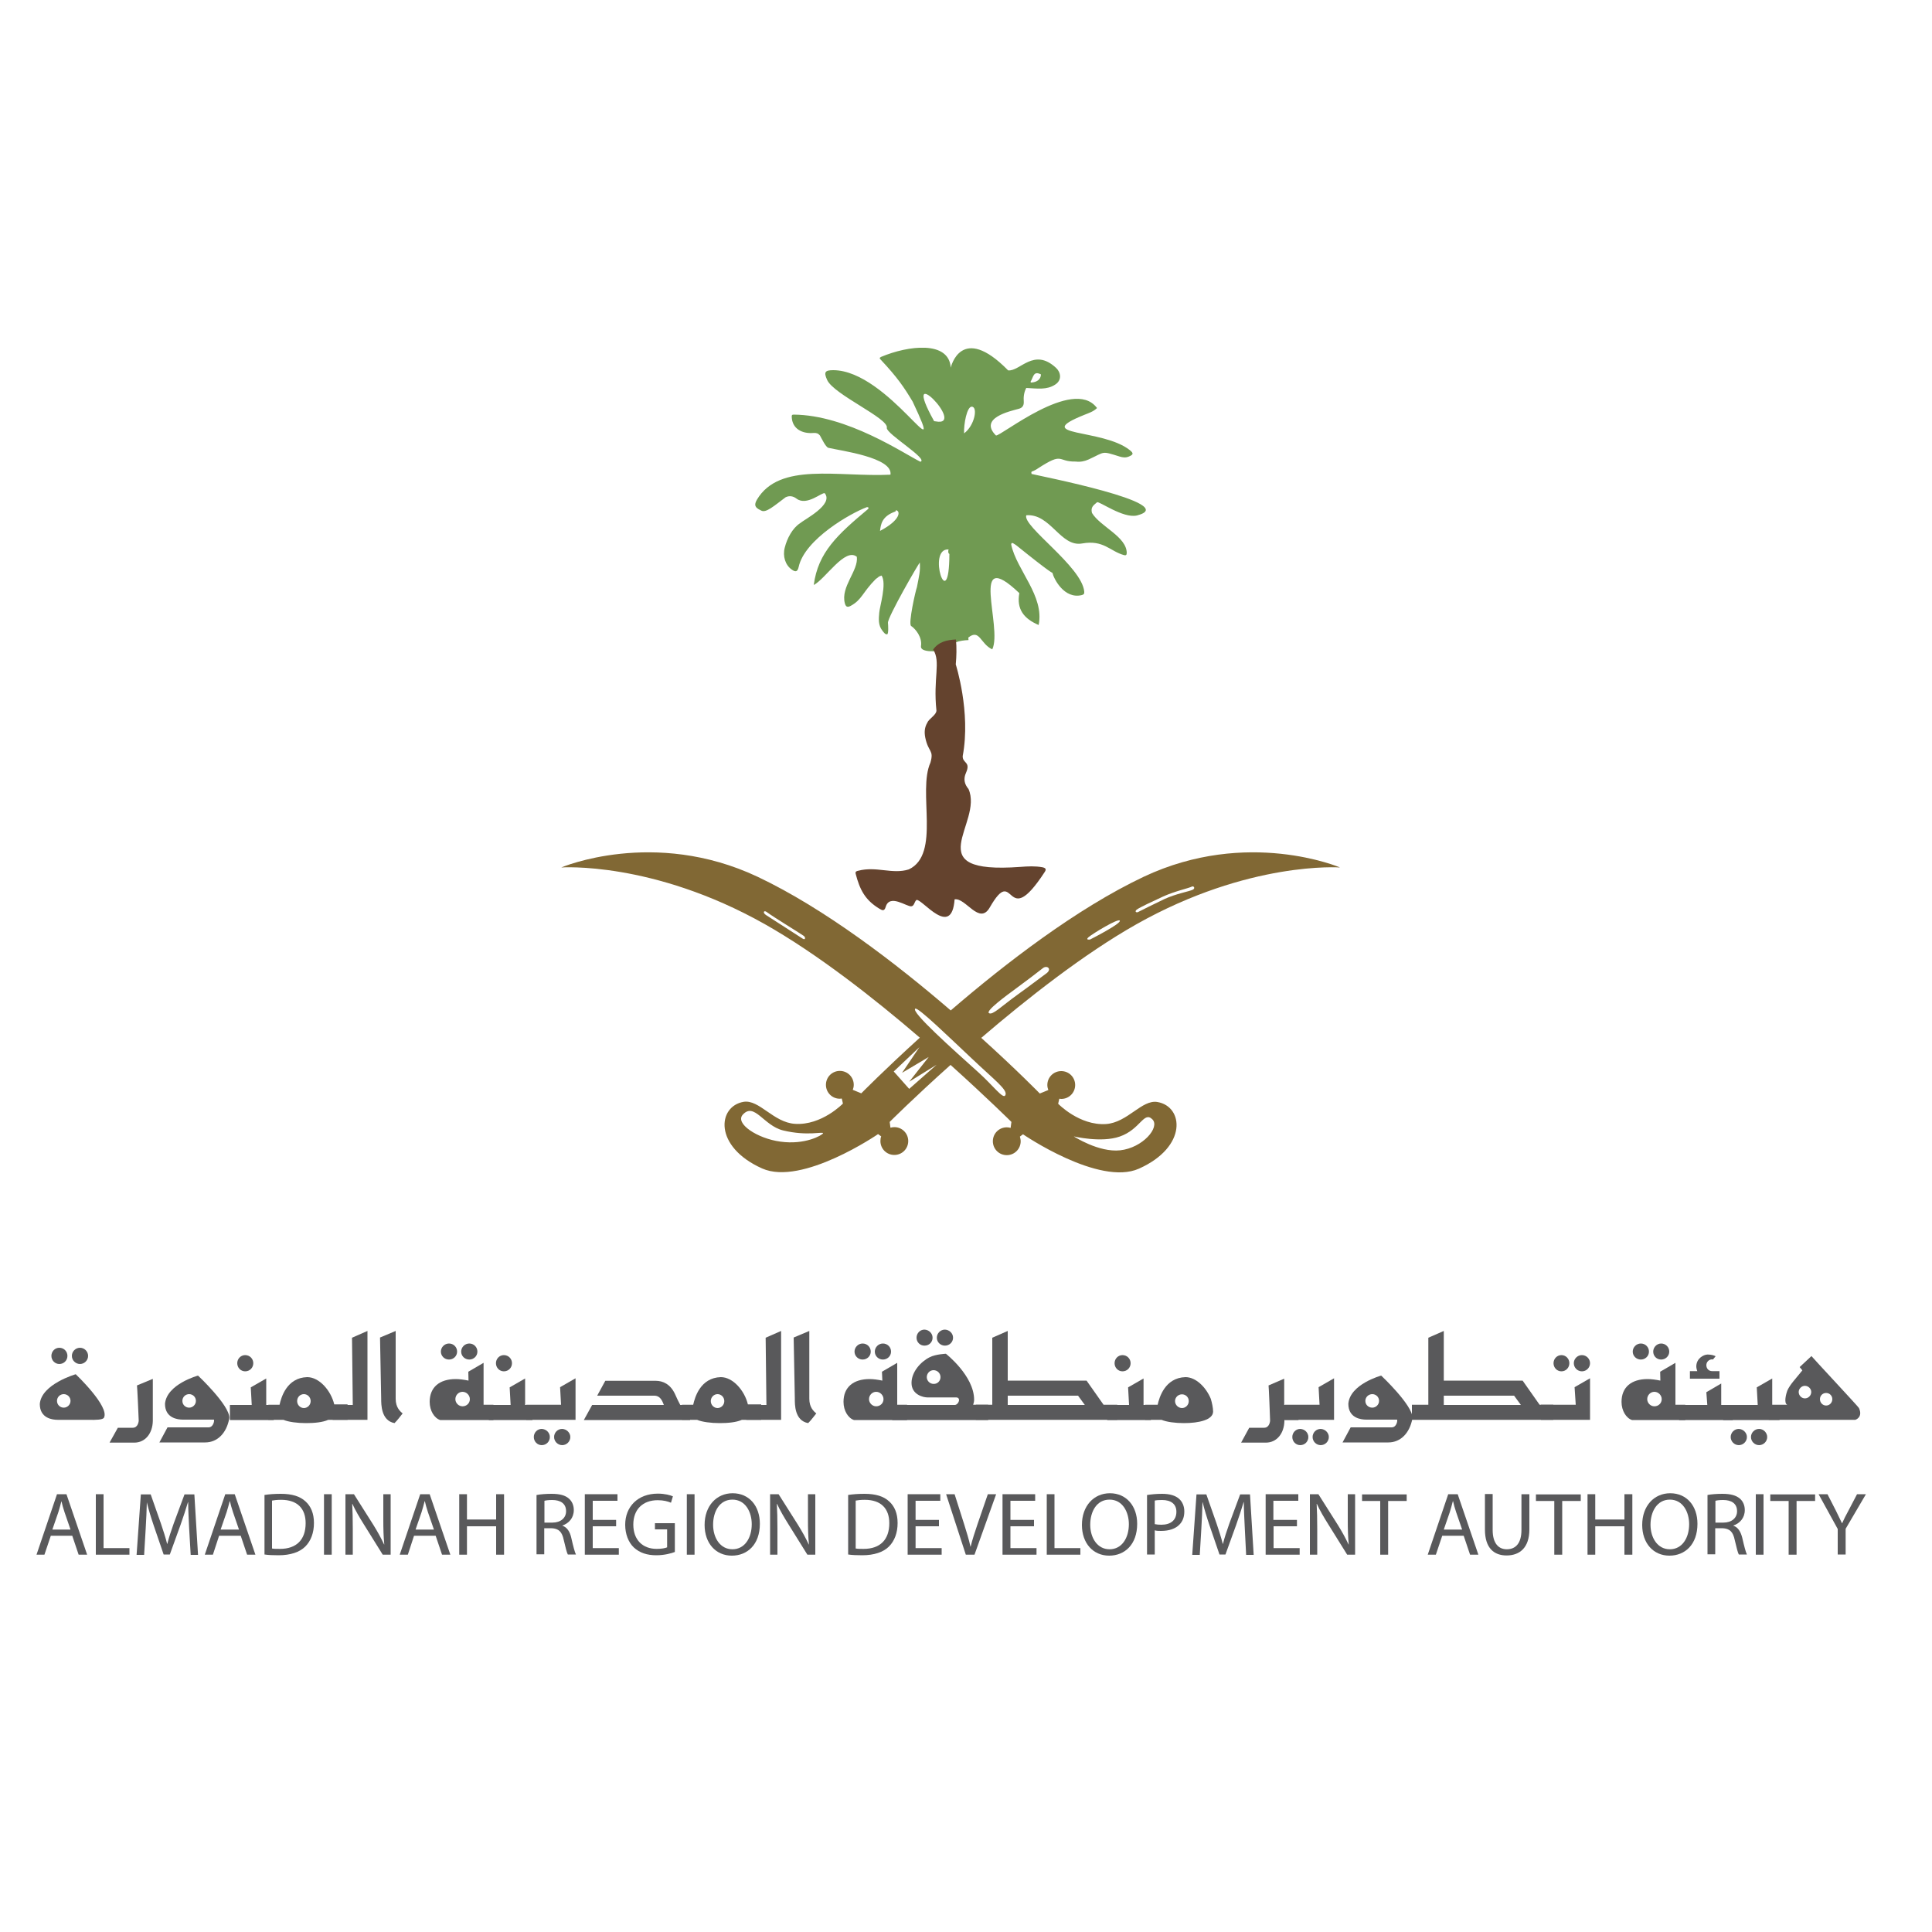 <?xml version="1.0" encoding="utf-8"?>
<!-- Generator: Adobe Illustrator 23.0.1, SVG Export Plug-In . SVG Version: 6.00 Build 0)  -->
<svg version="1.1" id="Layer_1" xmlns="http://www.w3.org/2000/svg" xmlns:xlink="http://www.w3.org/1999/xlink" x="0px" y="0px"
	 viewBox="0 0 100 100" style="enable-background:new 0 0 100 100;" xml:space="preserve">
<style type="text/css">
	.st0{clip-path:url(#SVGID_2_);fill:#709A52;}
	.st1{clip-path:url(#SVGID_2_);fill:#64432E;}
	.st2{clip-path:url(#SVGID_2_);fill:#643F21;}
	.st3{clip-path:url(#SVGID_2_);fill:#816834;}
	.st4{clip-path:url(#SVGID_2_);fill:#59595B;}
	.st5{fill:#59595B;}
	.st6{clip-path:url(#SVGID_4_);fill:#59595B;}
	.st7{clip-path:url(#SVGID_6_);fill:#59595B;}
	.st8{clip-path:url(#SVGID_8_);fill:#59595B;}
	.st9{clip-path:url(#SVGID_10_);fill:#59595B;}
</style>
<g>
	<defs>
		<rect id="SVGID_1_" x="-8.03" y="18" width="114.41" height="64.51"/>
	</defs>
	<clipPath id="SVGID_2_">
		<use xlink:href="#SVGID_1_"  style="overflow:visible;"/>
	</clipPath>
	<path class="st0" d="M54.58,24.79L54.58,24.79L54.58,24.79C54.58,24.79,54.58,24.79,54.58,24.79 M51.56,22.62
		C51.56,22.62,51.56,22.62,51.56,22.62C51.56,22.62,51.56,22.62,51.56,22.62L51.56,22.62z M49.9,22.43L49.9,22.43
		c-0.02-0.5,0.15-1.37,0.39-1.38C50.63,21.04,50.45,22.03,49.9,22.43 M49.1,28.44c-0.03,0.06-0.03,0.21,0.04,0.23
		C49.13,31.98,47.95,28.35,49.1,28.44 M48.43,21.81c-0.02,0-0.07-0.01-0.08-0.01C46.49,18.46,50.09,22.13,48.43,21.81 M48.17,23.77
		C48.16,23.77,48.16,23.77,48.17,23.77C48.16,23.76,48.16,23.76,48.17,23.77C48.17,23.76,48.17,23.77,48.17,23.77 M47.77,21.73
		L47.77,21.73 M45.55,27.48c0.04-0.34,0.09-0.75,0.78-1c0.03-0.01,0.04-0.04,0.04-0.07C46.61,26.43,46.65,26.9,45.55,27.48
		 M42.71,25.47L42.71,25.47C42.71,25.47,42.71,25.47,42.71,25.47C42.71,25.47,42.71,25.47,42.71,25.47 M45.69,20.37
		C45.69,20.37,45.69,20.37,45.69,20.37C45.69,20.37,45.69,20.37,45.69,20.37C45.69,20.37,45.69,20.37,45.69,20.37 M52.87,21
		L52.87,21L52.87,21L52.87,21z M53.88,19.38c-0.01,0.25-0.2,0.41-0.52,0.42c-0.01-0.01-0.01-0.03-0.02-0.04
		C53.49,19.53,53.48,19.17,53.88,19.38 M53.39,24.53c0-0.03,0-0.06-0.01-0.09c0.01-0.01,0.02-0.02,0.02-0.03
		c0.12-0.04,0.23-0.1,0.33-0.17c1.34-0.87,0.97-0.33,1.95-0.35c0.23,0.03,0.45-0.01,0.67-0.11c0.87-0.4,0.64-0.45,1.6-0.15
		c0.16,0.05,0.32,0.07,0.48,0c0.24-0.1,0.25-0.17,0.05-0.33c-1.41-1.13-5.17-0.7-2.35-1.83c0.22-0.09,0.45-0.16,0.63-0.33
		c0.04-0.02,0.01-0.04-0.01-0.06c-1.24-1.55-4.96,1.52-5.2,1.46c-0.91-0.91,0.75-1.26,1.18-1.38c0.19-0.05,0.27-0.17,0.26-0.37
		c-0.02-0.24,0.01-0.49,0.13-0.71l-0.01-0.01v0c0,0,0,0.01,0.01,0.01c0.57,0.03,1.06,0.11,1.49-0.17c0.38-0.24,0.29-0.65,0.05-0.87
		c-1.15-1.07-1.87,0.2-2.48,0.13c-2.44-2.49-2.97-0.14-2.97-0.14c-0.09-1.41-2.2-1.15-3.6-0.56c-0.11,0.05-0.08,0.09-0.02,0.15
		c0.87,0.93,1.2,1.42,1.65,2.17c1.88,4-1.25-1.62-4.11-1.63c-0.43,0-0.5,0.1-0.32,0.5c0.33,0.76,3.23,2.01,3.09,2.49
		c-0.02,0.31,2.18,1.62,1.74,1.75c-0.87-0.43-3.79-2.42-6.56-2.44c-0.09,0-0.1,0.03-0.1,0.11c0.02,0.64,0.56,0.89,1.13,0.84
		c0.14-0.01,0.24,0.02,0.33,0.13c0.08,0.14,0.3,0.61,0.44,0.64c0.64,0.15,3.35,0.5,3.21,1.39c-2.72,0.13-5.74-0.67-6.91,1.29
		c-0.16,0.28-0.11,0.41,0.19,0.55l0.01,0.01l0.01,0c0.24,0.16,0.68-0.24,1.27-0.68c0.2-0.1,0.4-0.06,0.57,0.07
		c0.53,0.4,1.32-0.35,1.46-0.28c0.47,0.59-1.05,1.35-1.29,1.56c-0.38,0.25-0.66,0.77-0.78,1.25c-0.12,0.45,0.03,0.91,0.36,1.14
		c0.21,0.15,0.3,0.11,0.36-0.14c0.31-1.43,2.71-2.79,3.53-3.09c0.06,0,0.11,0.01,0.07,0.09c-1.59,1.33-2.6,2.25-2.82,3.94
		c0.61-0.32,1.62-1.96,2.23-1.46c0.09,0.72-0.85,1.55-0.62,2.41c0.05,0.18,0.13,0.22,0.3,0.13c0.59-0.32,0.61-0.7,1.3-1.39
		c0.06-0.04,0.11-0.08,0.17-0.13c0.04-0.02,0.08-0.03,0.13-0.05c0.28,0.41-0.1,1.61-0.12,1.92c-0.03,0.32-0.06,0.65,0.16,0.93
		c0.07,0.09,0.15,0.21,0.25,0.19c0.08-0.02,0.05-0.5,0.04-0.59c-0.03-0.28,1.61-3.12,1.65-3.12c0.03,0.47-0.04,0.69-0.15,1.27
		c-0.07,0.18-0.46,1.9-0.3,2.01c0.24,0.16,0.58,0.59,0.51,1.04c-0.06,0.36,0.92,0.29,1.27,0.19c0,0.01,0.01,0.01,0.01,0.02
		c0.28-0.4,0.71-0.5,1.18-0.52c0-0.04-0.01-0.09-0.01-0.13c0.59-0.47,0.62,0.33,1.24,0.61c0.55-1.14-1.24-5.42,1.4-2.91
		c-0.15,0.83,0.23,1.32,1,1.65c0.31-1.5-1.14-2.84-1.42-4.16c0-0.06,0.02-0.11,0.1-0.07c0.06,0.03,0.11,0.07,0.17,0.11
		c1.8,1.45,1.87,1.43,1.86,1.41c0,0,0,0,0,0c0,0,0,0,0,0c0.07,0.31,0.61,1.39,1.53,1.16c0.1-0.03,0.13-0.07,0.12-0.18
		c-0.12-1.3-3.21-3.38-3-3.95c1.26-0.1,1.77,1.66,2.89,1.46c1.11-0.2,1.44,0.4,2.16,0.6c0.1,0.03,0.15,0,0.15-0.11
		c-0.01-0.85-1.37-1.36-1.8-2.07c-0.08-0.31,0.09-0.4,0.26-0.55c0.09-0.09,1.35,0.85,2.07,0.68C61.22,26.07,53.63,24.6,53.39,24.53"
		/>
	<path class="st1" d="M48.77,33.39L48.77,33.39L48.77,33.39C48.77,33.39,48.77,33.38,48.77,33.39
		C48.77,33.38,48.77,33.39,48.77,33.39 M47.06,46.74C47.06,46.74,47.06,46.74,47.06,46.74C47.06,46.74,47.06,46.74,47.06,46.74
		C47.06,46.74,47.06,46.74,47.06,46.74 M48.3,33.62c0.41,0.64-0.01,1.47,0.17,3.16c-0.01,0.24-0.39,0.41-0.48,0.64
		c-0.14,0.24-0.15,0.49-0.1,0.75c0.16,0.79,0.46,0.63,0.27,1.3c-0.68,1.5,0.55,4.74-1.12,5.53c-0.85,0.27-1.68-0.18-2.62,0.07
		c-0.09,0.02-0.16,0.04-0.13,0.16c0.21,0.81,0.48,1.35,1.22,1.8c0.15,0.09,0.26,0.15,0.33-0.08c0.2-0.71,1.09-0.01,1.33-0.04
		c0.16-0.02,0.15-0.24,0.27-0.33c0.3-0.05,1.82,2.02,1.97-0.03c0.57-0.1,1.28,1.36,1.82,0.42c1.34-2.34,0.77,1.34,2.84-1.83
		c0.1-0.15,0.06-0.21-0.11-0.25c-0.38-0.07-0.76-0.05-1.14-0.02c-5.42,0.4-1.9-2.25-2.69-4.03C49.91,40.58,49.86,40.31,50,40
		c0.26-0.59-0.19-0.48-0.17-0.87c0.43-2.28-0.36-4.74-0.36-4.74c0.04-0.43,0.05-0.86,0.01-1.29C49.01,33.12,48.58,33.22,48.3,33.62"
		/>
	<polyline class="st2" points="49.21,28.71 49.21,28.71 49.21,28.71 	"/>
	<path class="st3" d="M58.84,47.08c0.16-0.12,0.81-0.42,1.37-0.68c0.62-0.28,1.3-0.42,1.48-0.51c0.1-0.05,0.19,0.09,0.05,0.16
		c-0.18,0.09-0.88,0.21-1.48,0.49c-0.53,0.25-1.18,0.58-1.36,0.67C58.8,47.25,58.72,47.17,58.84,47.08 M56.42,48.63
		c0,0-0.26,0.04-0.08-0.12c0.22-0.19,1.54-0.99,1.62-0.86C58.06,47.8,56.42,48.63,56.42,48.63 M54.15,50.39
		c-0.24,0.17-0.89,0.67-1.45,1.07c-0.88,0.63-1.32,1.1-1.51,0.98c-0.19-0.11,0.87-0.89,1.39-1.27c0.56-0.41,1.16-0.87,1.4-1.06
		C54.2,49.94,54.47,50.16,54.15,50.39 M52.03,56.7c-0.12,0.19-0.62-0.5-1.36-1.17c-1.4-1.26-3.51-3.14-3.3-3.32
		c0.13-0.11,1.79,1.51,2.91,2.56C51.48,55.91,52.2,56.43,52.03,56.7 M47.06,56.36l-0.8-0.9l1.33-1.26l-0.9,1.33l1.38-0.82
		l-1.01,1.28l1.42-0.88L47.06,56.36z M41.54,48.58c-0.21-0.13-1.53-0.99-1.88-1.21c-0.21-0.13-0.12-0.28,0.03-0.16
		c0.35,0.26,1.62,1.03,1.91,1.23C41.71,48.52,41.69,48.68,41.54,48.58 M57.95,58.83c1.08-0.37,1.25-1.34,1.7-0.89
		c0.4,0.41-0.5,1.47-1.67,1.6c-1.11,0.12-2.4-0.72-2.4-0.72S57,59.16,57.95,58.83 M40.39,59.09c-1.19-0.16-2.37-0.94-1.94-1.4
		c0.6-0.65,1.07,0.57,2.08,0.82c1.27,0.31,2.11,0.04,2.07,0.15C42.55,58.76,41.67,59.27,40.39,59.09 M69.36,44.9
		c0,0-4.79-2.05-10.16,0.48c-3.47,1.64-7.18,4.5-9.99,6.92c-2.81-2.42-6.53-5.28-10-6.92c-5.37-2.53-10.16-0.48-10.16-0.48
		s4.72-0.34,10.53,2.93c2.71,1.53,5.66,3.84,8.03,5.88c-1.84,1.67-3.03,2.88-3.03,2.88l-0.44-0.18c0.03-0.08,0.05-0.17,0.05-0.26
		c0-0.4-0.32-0.72-0.72-0.72c-0.4,0-0.72,0.32-0.72,0.72c0,0.4,0.32,0.72,0.72,0.72c0.03,0,0.07-0.01,0.1-0.01l0.06,0.26
		c0,0-1.1,1.14-2.48,1.05c-1.12-0.07-1.85-1.27-2.66-1.14c-1.35,0.23-1.57,2.32,0.96,3.45c2.07,0.92,6-1.78,6-1.78l0.16,0.12
		c-0.03,0.07-0.04,0.15-0.04,0.24c0,0.4,0.32,0.72,0.72,0.72c0.4,0,0.72-0.32,0.72-0.72c0-0.4-0.32-0.72-0.72-0.72
		c-0.07,0-0.13,0.01-0.2,0.03l-0.04-0.3c0,0,1.26-1.26,3.15-2.95c1.89,1.7,3.15,2.95,3.15,2.95l-0.04,0.31
		c-0.06-0.02-0.13-0.03-0.2-0.03c-0.4,0-0.72,0.32-0.72,0.72c0,0.4,0.32,0.72,0.72,0.72c0.4,0,0.72-0.32,0.72-0.72
		c0-0.08-0.02-0.16-0.04-0.24l0.16-0.12c0,0,3.94,2.7,6,1.78c2.53-1.13,2.31-3.22,0.96-3.45c-0.81-0.14-1.54,1.06-2.66,1.14
		c-1.38,0.09-2.48-1.05-2.48-1.05l0.06-0.26c0.03,0,0.07,0.01,0.1,0.01c0.4,0,0.72-0.32,0.72-0.72c0-0.4-0.32-0.72-0.72-0.72
		c-0.4,0-0.72,0.32-0.72,0.72c0,0.09,0.02,0.18,0.05,0.26l-0.44,0.18c0,0-1.18-1.21-3.03-2.88c2.38-2.04,5.32-4.35,8.03-5.88
		C64.65,44.55,69.36,44.9,69.36,44.9"/>
	<path class="st4" d="M4.56,70.18c0,0.23-0.19,0.42-0.42,0.42c-0.23,0-0.42-0.19-0.42-0.42c0-0.23,0.19-0.42,0.42-0.42
		C4.37,69.76,4.56,69.95,4.56,70.18 M3.65,72.51c0-0.2-0.16-0.35-0.35-0.35c-0.2,0-0.35,0.16-0.35,0.35c0,0.2,0.16,0.35,0.35,0.35
		C3.49,72.86,3.65,72.7,3.65,72.51 M3.49,70.18c0,0.23-0.18,0.42-0.42,0.42c-0.23,0-0.41-0.19-0.41-0.42c0-0.23,0.18-0.42,0.41-0.42
		C3.31,69.76,3.49,69.95,3.49,70.18 M3.92,71.13c0,0,1.77,1.68,1.46,2.25c-0.06,0.11-0.42,0.12-0.8,0.11H2.99
		c-0.28,0-0.93-0.08-0.93-0.82C2.14,71.64,3.92,71.13,3.92,71.13"/>
	<path class="st4" d="M7.09,71.71l0.82-0.34v2.17c-0.01,0.65-0.39,1.13-0.96,1.13H5.67L6.1,73.9h0.77c0.29,0,0.31-0.36,0.31-0.37
		C7.18,73.42,7.1,71.71,7.09,71.71"/>
	<path class="st4" d="M10.14,72.51c0-0.2-0.16-0.35-0.35-0.35c-0.2,0-0.35,0.16-0.35,0.35c0,0.2,0.16,0.35,0.35,0.35
		C9.98,72.86,10.14,72.7,10.14,72.51 M10.25,71.2c0,0,1.62,1.52,1.62,2.18c0,0.02-0.01,0.05-0.01,0.07
		c-0.14,0.72-0.6,1.21-1.24,1.21H8.25l0.42-0.78h2.13c0.2,0,0.28-0.24,0.28-0.35c0-0.02,0-0.05-0.01-0.05H9.47
		c-0.28,0-0.93-0.08-0.93-0.82C8.63,71.64,10.25,71.2,10.25,71.2"/>
	<path class="st4" d="M13.11,70.56c0,0.23-0.18,0.42-0.42,0.42c-0.23,0-0.41-0.19-0.41-0.42c0-0.23,0.18-0.42,0.41-0.42
		C12.93,70.14,13.11,70.33,13.11,70.56 M14.17,72.72v0.77v0.01H11.9v-0.78h1.13l-0.05-0.91l0.8-0.46v1.37H14.17z"/>
	<path class="st4" d="M16.08,72.52c0-0.2-0.16-0.36-0.35-0.36c-0.2,0-0.35,0.16-0.35,0.36c0,0.2,0.16,0.36,0.35,0.36
		C15.92,72.88,16.08,72.72,16.08,72.52 M17.99,73.49h-1c-0.29,0.13-0.72,0.17-1.15,0.17c-0.45,0-0.91-0.06-1.17-0.17h-0.78v-0.78
		h0.58c0.08-0.36,0.36-1.4,1.43-1.43c0.63,0,1.23,0.7,1.4,1.41h0.69V73.49z"/>
</g>
<polygon class="st5" points="19.02,68.89 19.02,73.49 17.22,73.49 17.22,72.72 18.26,72.72 18.22,69.24 "/>
<g>
	<defs>
		<rect id="SVGID_3_" x="-8.03" y="18" width="114.41" height="64.51"/>
	</defs>
	<clipPath id="SVGID_4_">
		<use xlink:href="#SVGID_3_"  style="overflow:visible;"/>
	</clipPath>
	<path class="st6" d="M19.73,72.39l-0.06-3.16l0.81-0.34v3.51c0,0.45,0.23,0.65,0.36,0.76c-0.06,0.07-0.28,0.37-0.42,0.5
		C19.72,73.53,19.73,72.68,19.73,72.39"/>
	<path class="st6" d="M23.87,69.96c0-0.23,0.19-0.42,0.42-0.42c0.23,0,0.42,0.18,0.42,0.42c0,0.23-0.19,0.41-0.42,0.41
		C24.06,70.37,23.87,70.19,23.87,69.96 M24.32,72.42c0-0.2-0.17-0.38-0.38-0.38c-0.2,0-0.37,0.17-0.37,0.38
		c0,0.2,0.17,0.37,0.37,0.37C24.15,72.79,24.32,72.63,24.32,72.42 M22.82,69.96c0-0.23,0.19-0.42,0.42-0.42
		c0.23,0,0.42,0.18,0.42,0.42c0,0.23-0.19,0.41-0.42,0.41C23.01,70.37,22.82,70.19,22.82,69.96 M25.54,72.72v0.78h-2.76
		c-0.3-0.1-0.54-0.48-0.54-0.94c0-0.76,0.51-1.18,1.35-1.18c0.19,0,0.42,0.03,0.66,0.08L24.24,71l0.79-0.46v2.17H25.54z"/>
	<path class="st6" d="M26.5,70.56c0,0.23-0.18,0.42-0.42,0.42c-0.23,0-0.41-0.19-0.41-0.42c0-0.23,0.18-0.42,0.41-0.42
		C26.32,70.14,26.5,70.33,26.5,70.56 M27.56,72.72v0.77v0.01h-2.26v-0.78h1.13l-0.05-0.91l0.8-0.46v1.37H27.56z"/>
	<path class="st6" d="M29.52,74.38c0,0.23-0.19,0.42-0.42,0.42c-0.23,0-0.42-0.19-0.42-0.42c0-0.23,0.18-0.42,0.42-0.42
		C29.33,73.97,29.52,74.16,29.52,74.38 M28.46,74.38c0,0.23-0.18,0.42-0.42,0.42c-0.23,0-0.41-0.19-0.41-0.42
		c0-0.23,0.18-0.42,0.41-0.42C28.28,73.97,28.46,74.16,28.46,74.38 M29.78,73.49h-2.54v-0.78h1.8l-0.05-0.91l0.8-0.46V73.49z"/>
	<path class="st6" d="M35.21,72.72h0.51v0.78h-5.5l0.43-0.78h3.71c-0.04-0.08-0.13-0.48-0.49-0.48h-0.81h-2.15l0.42-0.77h2.61
		c0.37,0,0.76,0.17,1,0.69C35.03,72.37,35.12,72.55,35.21,72.72"/>
	<path class="st6" d="M37.49,72.52c0-0.2-0.16-0.36-0.35-0.36s-0.35,0.16-0.35,0.36c0,0.2,0.16,0.36,0.35,0.36
		S37.49,72.72,37.49,72.52 M39.4,73.49h-1c-0.29,0.13-0.72,0.17-1.15,0.17c-0.45,0-0.91-0.06-1.17-0.17H35.3v-0.78h0.58
		c0.08-0.36,0.36-1.4,1.43-1.43c0.63,0,1.23,0.7,1.4,1.41h0.69V73.49z"/>
</g>
<polygon class="st5" points="40.43,68.89 40.43,73.49 38.63,73.49 38.63,72.72 39.67,72.72 39.63,69.24 "/>
<g>
	<defs>
		<rect id="SVGID_5_" x="-8.03" y="18" width="114.41" height="64.51"/>
	</defs>
	<clipPath id="SVGID_6_">
		<use xlink:href="#SVGID_5_"  style="overflow:visible;"/>
	</clipPath>
	<path class="st7" d="M41.14,72.39l-0.06-3.16l0.81-0.34v3.51c0,0.45,0.23,0.65,0.36,0.76c-0.06,0.07-0.28,0.37-0.42,0.5
		C41.12,73.53,41.14,72.68,41.14,72.39"/>
	<path class="st7" d="M45.28,69.96c0-0.23,0.19-0.42,0.42-0.42s0.42,0.18,0.42,0.42c0,0.23-0.19,0.41-0.42,0.41
		S45.28,70.19,45.28,69.96 M45.73,72.42c0-0.2-0.17-0.38-0.38-0.38c-0.2,0-0.37,0.17-0.37,0.38c0,0.2,0.17,0.37,0.37,0.37
		C45.56,72.79,45.73,72.63,45.73,72.42 M44.23,69.96c0-0.23,0.19-0.42,0.42-0.42c0.23,0,0.42,0.18,0.42,0.42
		c0,0.23-0.19,0.41-0.42,0.41C44.42,70.37,44.23,70.19,44.23,69.96 M46.95,72.72v0.78H44.2c-0.3-0.1-0.54-0.48-0.54-0.94
		c0-0.76,0.51-1.18,1.35-1.18c0.19,0,0.42,0.03,0.66,0.08L45.65,71l0.79-0.46v2.17H46.95z"/>
	<path class="st7" d="M49.33,69.24c0,0.23-0.19,0.41-0.42,0.41c-0.23,0-0.42-0.18-0.42-0.41c0-0.23,0.19-0.42,0.42-0.42
		C49.14,68.83,49.33,69.01,49.33,69.24 M48.68,71.28c0-0.2-0.16-0.36-0.36-0.36c-0.2,0-0.35,0.17-0.35,0.36s0.16,0.35,0.35,0.35
		C48.52,71.64,48.68,71.48,48.68,71.28 M48.27,69.24c0,0.23-0.18,0.41-0.42,0.41c-0.23,0-0.41-0.18-0.41-0.41
		c0-0.23,0.18-0.42,0.41-0.42C48.08,68.83,48.27,69.01,48.27,69.24 M51.15,72.72v0.78h-4.97v-0.78h3.25
		c0.11-0.01,0.21-0.15,0.21-0.26c0-0.07-0.05-0.13-0.14-0.13H48c-0.21,0-0.82-0.14-0.82-0.75c0-0.56,0.46-1.09,0.94-1.33
		c0.31-0.16,0.84-0.18,0.84-0.18s1.46,1.14,1.46,2.38c0,0.08-0.02,0.18-0.05,0.26H51.15z"/>
</g>
<path class="st5" d="M56.15,72.72l-0.35-0.48h-3.64v0.48H56.15z M57.82,73.49h-7.31v-0.78h0.85v-3.47l0.8-0.35v2.57h4.08l0.88,1.25
	h0.71V73.49z"/>
<g>
	<defs>
		<rect id="SVGID_7_" x="-8.03" y="18" width="114.41" height="64.51"/>
	</defs>
	<clipPath id="SVGID_8_">
		<use xlink:href="#SVGID_7_"  style="overflow:visible;"/>
	</clipPath>
	<path class="st8" d="M58.52,70.56c0,0.23-0.18,0.42-0.42,0.42c-0.23,0-0.41-0.19-0.41-0.42c0-0.23,0.18-0.42,0.41-0.42
		C58.34,70.14,58.52,70.33,58.52,70.56 M59.57,72.72v0.77v0.01h-2.26v-0.78h1.13l-0.05-0.91l0.8-0.46v1.37H59.57z"/>
	<path class="st8" d="M61.53,72.52c0-0.2-0.16-0.35-0.35-0.35c-0.2,0-0.36,0.16-0.36,0.35c0,0.2,0.17,0.36,0.36,0.36
		C61.37,72.88,61.53,72.72,61.53,72.52 M62.79,73.06c0,0.43-0.73,0.6-1.51,0.6c-0.45,0-0.9-0.06-1.16-0.17h-0.85v-0.78h0.65
		c0.08-0.36,0.37-1.4,1.44-1.43c0.54,0,1.06,0.52,1.31,1.12C62.73,72.6,62.79,72.87,62.79,73.06"/>
	<path class="st8" d="M67.21,72.72v0.78h-0.73v0.04c-0.01,0.65-0.39,1.13-0.96,1.13h-1.28l0.42-0.77h0.77
		c0.29,0,0.31-0.36,0.31-0.37c0-0.13-0.07-1.82-0.08-1.82l0.81-0.35v1.36H67.21z"/>
	<path class="st8" d="M68.78,74.38c0,0.23-0.19,0.42-0.42,0.42c-0.23,0-0.42-0.19-0.42-0.42c0-0.23,0.18-0.42,0.42-0.42
		C68.59,73.97,68.78,74.16,68.78,74.38 M67.72,74.38c0,0.23-0.18,0.42-0.42,0.42c-0.23,0-0.41-0.19-0.41-0.42
		c0-0.23,0.18-0.42,0.41-0.42C67.54,73.97,67.72,74.16,67.72,74.38 M69.04,73.49H66.5v-0.78h1.8l-0.05-0.91l0.8-0.46V73.49z"/>
	<path class="st8" d="M71.38,72.51c0-0.2-0.16-0.35-0.35-0.35c-0.2,0-0.36,0.16-0.36,0.35c0,0.2,0.16,0.35,0.36,0.35
		C71.22,72.86,71.38,72.7,71.38,72.51 M71.49,71.2c0,0,1.62,1.52,1.62,2.18c0,0.02-0.01,0.05-0.01,0.07
		c-0.14,0.72-0.6,1.21-1.24,1.21h-2.37l0.42-0.78h2.13c0.2,0,0.28-0.24,0.28-0.35c0-0.02,0-0.05-0.01-0.05h-1.59
		c-0.28,0-0.93-0.08-0.93-0.82C69.87,71.64,71.49,71.2,71.49,71.2"/>
</g>
<path class="st5" d="M78.72,72.72l-0.35-0.48h-3.64v0.48H78.72z M80.39,73.49h-7.31v-0.78h0.85v-3.47l0.8-0.35v2.57h4.08l0.88,1.25
	h0.71V73.49z"/>
<g>
	<defs>
		<rect id="SVGID_9_" x="-8.03" y="18" width="114.41" height="64.51"/>
	</defs>
	<clipPath id="SVGID_10_">
		<use xlink:href="#SVGID_9_"  style="overflow:visible;"/>
	</clipPath>
	<path class="st9" d="M82.3,70.56c0,0.23-0.19,0.42-0.42,0.42c-0.23,0-0.42-0.19-0.42-0.42s0.19-0.42,0.42-0.42
		C82.11,70.14,82.3,70.33,82.3,70.56 M81.23,70.56c0,0.23-0.18,0.42-0.41,0.42c-0.23,0-0.41-0.19-0.41-0.42s0.18-0.42,0.41-0.42
		C81.05,70.14,81.23,70.33,81.23,70.56 M82.3,73.49h-2.54v-0.78h1.8L81.5,71.8l0.8-0.46V73.49z"/>
	<path class="st9" d="M85.57,69.96c0-0.23,0.19-0.42,0.41-0.42c0.23,0,0.42,0.18,0.42,0.42c0,0.23-0.19,0.41-0.42,0.41
		C85.75,70.37,85.57,70.19,85.57,69.96 M86.01,72.42c0-0.2-0.17-0.38-0.38-0.38c-0.2,0-0.37,0.17-0.37,0.38
		c0,0.2,0.17,0.37,0.37,0.37C85.84,72.79,86.01,72.63,86.01,72.42 M84.51,69.96c0-0.23,0.19-0.42,0.42-0.42
		c0.23,0,0.42,0.18,0.42,0.42c0,0.23-0.19,0.41-0.42,0.41C84.7,70.37,84.51,70.19,84.51,69.96 M87.23,72.72v0.78h-2.76
		c-0.3-0.1-0.54-0.48-0.54-0.94c0-0.76,0.51-1.18,1.35-1.18c0.19,0,0.42,0.03,0.66,0.08L85.93,71l0.79-0.46v2.17H87.23z"/>
	<path class="st9" d="M89,71.36h-1.53v-0.39h0.38c-0.02-0.05-0.05-0.17-0.05-0.24c0-0.41,0.37-0.62,0.59-0.62
		c0.19,0,0.35,0.05,0.41,0.09l-0.14,0.17c-0.01,0-0.02-0.01-0.04-0.01c-0.17,0-0.3,0.14-0.3,0.3c0,0.16,0.11,0.31,0.3,0.31h0.38
		L89,71.36z M89.09,72.72h0.6v0.78h-2.78v-0.78h1.46l-0.05-0.66l0.77-0.45V72.72z"/>
	<path class="st9" d="M91.47,74.38c0,0.23-0.19,0.42-0.42,0.42s-0.42-0.19-0.42-0.42s0.19-0.42,0.42-0.42S91.47,74.16,91.47,74.38
		 M90.42,74.38c0,0.23-0.19,0.42-0.42,0.42c-0.23,0-0.42-0.19-0.42-0.42s0.19-0.42,0.42-0.42C90.23,73.97,90.42,74.16,90.42,74.38
		 M92.11,72.72v0.77v0.01h-2.92v-0.78h1.79l-0.05-0.91l0.8-0.46v1.37H92.11z"/>
	<path class="st9" d="M94.84,72.42c0-0.18-0.14-0.32-0.32-0.32s-0.32,0.14-0.32,0.32c0,0.18,0.14,0.33,0.32,0.33
		S94.84,72.6,94.84,72.42 M93.75,72.05c0-0.17-0.15-0.32-0.33-0.32c-0.17,0-0.32,0.15-0.32,0.32c0,0.18,0.15,0.33,0.32,0.33
		C93.6,72.38,93.75,72.23,93.75,72.05 M96.22,72.88c0.22,0.49-0.19,0.61-0.19,0.61h-4.48v-0.78h0.96c-0.2-0.08-0.05-0.6,0-0.73
		c0.14-0.32,0.42-0.6,0.78-1.05l-0.14-0.17l0.61-0.57C93.76,70.21,96.19,72.81,96.22,72.88"/>
</g>
<g>
	<path class="st5" d="M2.63,79.49L2.3,80.47H1.89l1.06-3.13h0.49l1.07,3.13H4.07l-0.33-0.98H2.63z M3.65,79.17l-0.31-0.9
		c-0.07-0.21-0.12-0.39-0.16-0.57H3.18c-0.05,0.19-0.1,0.38-0.16,0.57l-0.31,0.9H3.65z"/>
	<path class="st5" d="M4.96,77.34h0.4v2.79H6.7v0.34H4.96V77.34z"/>
	<path class="st5" d="M9.79,79.1c-0.02-0.44-0.05-0.96-0.05-1.35H9.73c-0.11,0.37-0.24,0.76-0.39,1.19l-0.55,1.52H8.47l-0.51-1.49
		c-0.15-0.44-0.27-0.84-0.36-1.21H7.6c-0.01,0.39-0.03,0.91-0.06,1.38l-0.08,1.34H7.07l0.22-3.13H7.8l0.53,1.51
		c0.13,0.38,0.24,0.73,0.32,1.05h0.01c0.08-0.32,0.19-0.66,0.33-1.05l0.56-1.51h0.51l0.19,3.13H9.87L9.79,79.1z"/>
	<path class="st5" d="M11.34,79.49l-0.32,0.98H10.6l1.06-3.13h0.49l1.07,3.13h-0.43l-0.33-0.98H11.34z M12.37,79.17l-0.31-0.9
		c-0.07-0.21-0.12-0.39-0.16-0.57h-0.01c-0.05,0.19-0.1,0.38-0.16,0.57l-0.31,0.9H12.37z"/>
	<path class="st5" d="M13.68,77.38c0.25-0.04,0.54-0.06,0.86-0.06c0.58,0,0.99,0.13,1.27,0.39c0.28,0.25,0.44,0.62,0.44,1.12
		c0,0.51-0.16,0.93-0.45,1.22c-0.29,0.29-0.77,0.45-1.38,0.45c-0.29,0-0.53-0.01-0.73-0.04V77.38z M14.08,80.15
		c0.1,0.02,0.25,0.02,0.41,0.02c0.86,0,1.33-0.48,1.33-1.33c0-0.74-0.41-1.21-1.27-1.21c-0.21,0-0.37,0.02-0.47,0.04V80.15z"/>
	<path class="st5" d="M17.17,77.34v3.13h-0.4v-3.13H17.17z"/>
	<path class="st5" d="M17.88,80.47v-3.13h0.44l1,1.58c0.23,0.37,0.41,0.7,0.56,1.02l0.01,0c-0.04-0.42-0.05-0.8-0.05-1.29v-1.31
		h0.38v3.13h-0.41l-0.99-1.59c-0.22-0.35-0.43-0.71-0.58-1.04l-0.01,0c0.02,0.39,0.03,0.77,0.03,1.29v1.34H17.88z"/>
	<path class="st5" d="M21.43,79.49l-0.32,0.98h-0.42l1.06-3.13h0.49l1.07,3.13h-0.43l-0.33-0.98H21.43z M22.46,79.17l-0.31-0.9
		c-0.07-0.21-0.12-0.39-0.16-0.57h-0.01c-0.05,0.19-0.1,0.38-0.16,0.57l-0.31,0.9H22.46z"/>
	<path class="st5" d="M24.17,77.34v1.31h1.51v-1.31h0.41v3.13h-0.41V79h-1.51v1.47h-0.4v-3.13H24.17z"/>
	<path class="st5" d="M27.78,77.38c0.2-0.04,0.5-0.06,0.77-0.06c0.43,0,0.71,0.08,0.9,0.25c0.16,0.14,0.25,0.35,0.25,0.59
		c0,0.41-0.26,0.69-0.59,0.8v0.01c0.24,0.08,0.39,0.31,0.46,0.63c0.1,0.44,0.18,0.74,0.24,0.86h-0.42
		c-0.05-0.09-0.12-0.36-0.21-0.75c-0.09-0.43-0.26-0.59-0.63-0.61h-0.38v1.35h-0.4V77.38z M28.18,78.81h0.41
		c0.43,0,0.71-0.24,0.71-0.59c0-0.4-0.29-0.58-0.72-0.58c-0.19,0-0.33,0.02-0.4,0.04V78.81z"/>
	<path class="st5" d="M31.89,79h-1.21v1.13h1.35v0.34h-1.76v-3.13h1.69v0.34h-1.28v0.99h1.21V79z"/>
	<path class="st5" d="M34.93,80.33c-0.18,0.07-0.54,0.17-0.96,0.17c-0.47,0-0.86-0.12-1.17-0.41c-0.27-0.26-0.44-0.68-0.44-1.17
		c0-0.93,0.65-1.61,1.69-1.61c0.36,0,0.65,0.08,0.78,0.14l-0.1,0.33c-0.17-0.07-0.38-0.13-0.69-0.13c-0.76,0-1.26,0.47-1.26,1.26
		c0,0.79,0.48,1.26,1.21,1.26c0.26,0,0.45-0.04,0.54-0.08v-0.93H33.9v-0.32h1.03V80.33z"/>
	<path class="st5" d="M35.95,77.34v3.13h-0.4v-3.13H35.95z"/>
	<path class="st5" d="M39.33,78.87c0,1.08-0.65,1.65-1.45,1.65c-0.83,0-1.41-0.64-1.41-1.59c0-0.99,0.62-1.64,1.45-1.64
		C38.78,77.29,39.33,77.95,39.33,78.87z M36.91,78.92c0,0.67,0.36,1.27,1,1.27c0.64,0,1-0.59,1-1.3c0-0.62-0.32-1.27-1-1.27
		C37.24,77.62,36.91,78.24,36.91,78.92z"/>
	<path class="st5" d="M39.86,80.47v-3.13h0.44l1,1.58c0.23,0.37,0.41,0.7,0.56,1.02l0.01,0c-0.04-0.42-0.05-0.8-0.05-1.29v-1.31
		h0.38v3.13h-0.41l-0.99-1.59c-0.22-0.35-0.43-0.71-0.58-1.04l-0.01,0c0.02,0.39,0.03,0.77,0.03,1.29v1.34H39.86z"/>
	<path class="st5" d="M43.89,77.38c0.25-0.04,0.54-0.06,0.86-0.06c0.58,0,0.99,0.13,1.27,0.39c0.28,0.25,0.44,0.62,0.44,1.12
		c0,0.51-0.16,0.93-0.45,1.22c-0.29,0.29-0.77,0.45-1.38,0.45c-0.29,0-0.53-0.01-0.73-0.04V77.38z M44.29,80.15
		c0.1,0.02,0.25,0.02,0.41,0.02c0.86,0,1.33-0.48,1.33-1.33c0-0.74-0.41-1.21-1.27-1.21c-0.21,0-0.37,0.02-0.47,0.04V80.15z"/>
	<path class="st5" d="M48.6,79h-1.21v1.13h1.35v0.34h-1.76v-3.13h1.69v0.34h-1.28v0.99h1.21V79z"/>
	<path class="st5" d="M49.99,80.47l-1.02-3.13h0.44l0.49,1.54c0.13,0.42,0.25,0.8,0.33,1.17h0.01c0.09-0.36,0.22-0.76,0.36-1.17
		l0.53-1.54h0.43l-1.12,3.13H49.99z"/>
	<path class="st5" d="M53.51,79H52.3v1.13h1.35v0.34h-1.76v-3.13h1.69v0.34H52.3v0.99h1.22V79z"/>
	<path class="st5" d="M54.18,77.34h0.4v2.79h1.34v0.34h-1.74V77.34z"/>
	<path class="st5" d="M58.86,78.87c0,1.08-0.65,1.65-1.45,1.65c-0.83,0-1.41-0.64-1.41-1.59c0-0.99,0.62-1.64,1.45-1.64
		C58.3,77.29,58.86,77.95,58.86,78.87z M56.43,78.92c0,0.67,0.36,1.27,1,1.27c0.64,0,1-0.59,1-1.3c0-0.62-0.32-1.27-1-1.27
		C56.76,77.62,56.43,78.24,56.43,78.92z"/>
	<path class="st5" d="M59.38,77.38c0.2-0.03,0.45-0.06,0.77-0.06c0.4,0,0.69,0.09,0.88,0.26c0.17,0.15,0.27,0.38,0.27,0.65
		c0,0.28-0.08,0.5-0.24,0.67c-0.21,0.23-0.56,0.34-0.96,0.34c-0.12,0-0.23,0-0.33-0.03v1.25h-0.4V77.38z M59.78,78.89
		c0.09,0.02,0.2,0.03,0.33,0.03c0.49,0,0.78-0.24,0.78-0.67c0-0.41-0.29-0.61-0.74-0.61c-0.18,0-0.31,0.01-0.38,0.03V78.89z"/>
	<path class="st5" d="M64.43,79.1c-0.02-0.44-0.05-0.96-0.05-1.35h-0.01c-0.11,0.37-0.24,0.76-0.39,1.19l-0.55,1.52h-0.31
		l-0.51-1.49c-0.15-0.44-0.27-0.84-0.36-1.21h-0.01c-0.01,0.39-0.03,0.91-0.06,1.38l-0.08,1.34h-0.39l0.22-3.13h0.51l0.53,1.51
		c0.13,0.38,0.24,0.73,0.32,1.05h0.01c0.08-0.32,0.19-0.66,0.33-1.05l0.56-1.51h0.51l0.19,3.13h-0.39L64.43,79.1z"/>
	<path class="st5" d="M67.14,79h-1.22v1.13h1.35v0.34h-1.76v-3.13h1.69v0.34h-1.29v0.99h1.22V79z"/>
	<path class="st5" d="M67.8,80.47v-3.13h0.44l1,1.58c0.23,0.37,0.41,0.7,0.56,1.02l0.01,0c-0.04-0.42-0.05-0.8-0.05-1.29v-1.31h0.38
		v3.13h-0.41l-0.99-1.59c-0.22-0.35-0.43-0.71-0.58-1.04l-0.01,0c0.02,0.39,0.03,0.77,0.03,1.29v1.34H67.8z"/>
	<path class="st5" d="M71.45,77.69H70.5v-0.34h2.31v0.34h-0.96v2.78h-0.41V77.69z"/>
	<path class="st5" d="M74.65,79.49l-0.33,0.98h-0.42l1.06-3.13h0.49l1.07,3.13h-0.43l-0.33-0.98H74.65z M75.68,79.17l-0.31-0.9
		c-0.07-0.21-0.12-0.39-0.16-0.57H75.2c-0.05,0.19-0.1,0.38-0.16,0.57l-0.31,0.9H75.68z"/>
	<path class="st5" d="M77.26,77.34v1.85c0,0.7,0.31,1,0.73,1c0.46,0,0.76-0.31,0.76-1v-1.85h0.41v1.82c0,0.96-0.51,1.35-1.18,1.35
		c-0.64,0-1.12-0.37-1.12-1.34v-1.84H77.26z"/>
	<path class="st5" d="M80.45,77.69H79.5v-0.34h2.32v0.34h-0.96v2.78h-0.41V77.69z"/>
	<path class="st5" d="M82.57,77.34v1.31h1.51v-1.31h0.41v3.13h-0.41V79h-1.51v1.47h-0.4v-3.13H82.57z"/>
	<path class="st5" d="M87.86,78.87c0,1.08-0.65,1.65-1.45,1.65c-0.83,0-1.41-0.64-1.41-1.59c0-0.99,0.62-1.64,1.45-1.64
		C87.31,77.29,87.86,77.95,87.86,78.87z M85.43,78.92c0,0.67,0.36,1.27,1,1.27c0.64,0,1-0.59,1-1.3c0-0.62-0.32-1.27-1-1.27
		C85.77,77.62,85.43,78.24,85.43,78.92z"/>
	<path class="st5" d="M88.38,77.38c0.2-0.04,0.5-0.06,0.77-0.06c0.43,0,0.71,0.08,0.91,0.25c0.16,0.14,0.25,0.35,0.25,0.59
		c0,0.41-0.26,0.69-0.59,0.8v0.01c0.24,0.08,0.38,0.31,0.46,0.63c0.1,0.44,0.18,0.74,0.24,0.86H90c-0.05-0.09-0.12-0.36-0.21-0.75
		c-0.09-0.43-0.26-0.59-0.63-0.61h-0.38v1.35h-0.4V77.38z M88.79,78.81h0.41c0.43,0,0.71-0.24,0.71-0.59c0-0.4-0.29-0.58-0.72-0.58
		c-0.2,0-0.33,0.02-0.4,0.04V78.81z"/>
	<path class="st5" d="M91.28,77.34v3.13h-0.4v-3.13H91.28z"/>
	<path class="st5" d="M92.58,77.69h-0.95v-0.34h2.32v0.34h-0.96v2.78h-0.41V77.69z"/>
	<path class="st5" d="M95.12,80.47v-1.33l-0.99-1.8h0.46l0.44,0.86c0.12,0.24,0.21,0.43,0.31,0.64h0.01
		c0.09-0.2,0.19-0.41,0.32-0.64l0.45-0.86h0.46l-1.05,1.79v1.33H95.12z"/>
</g>
</svg>
